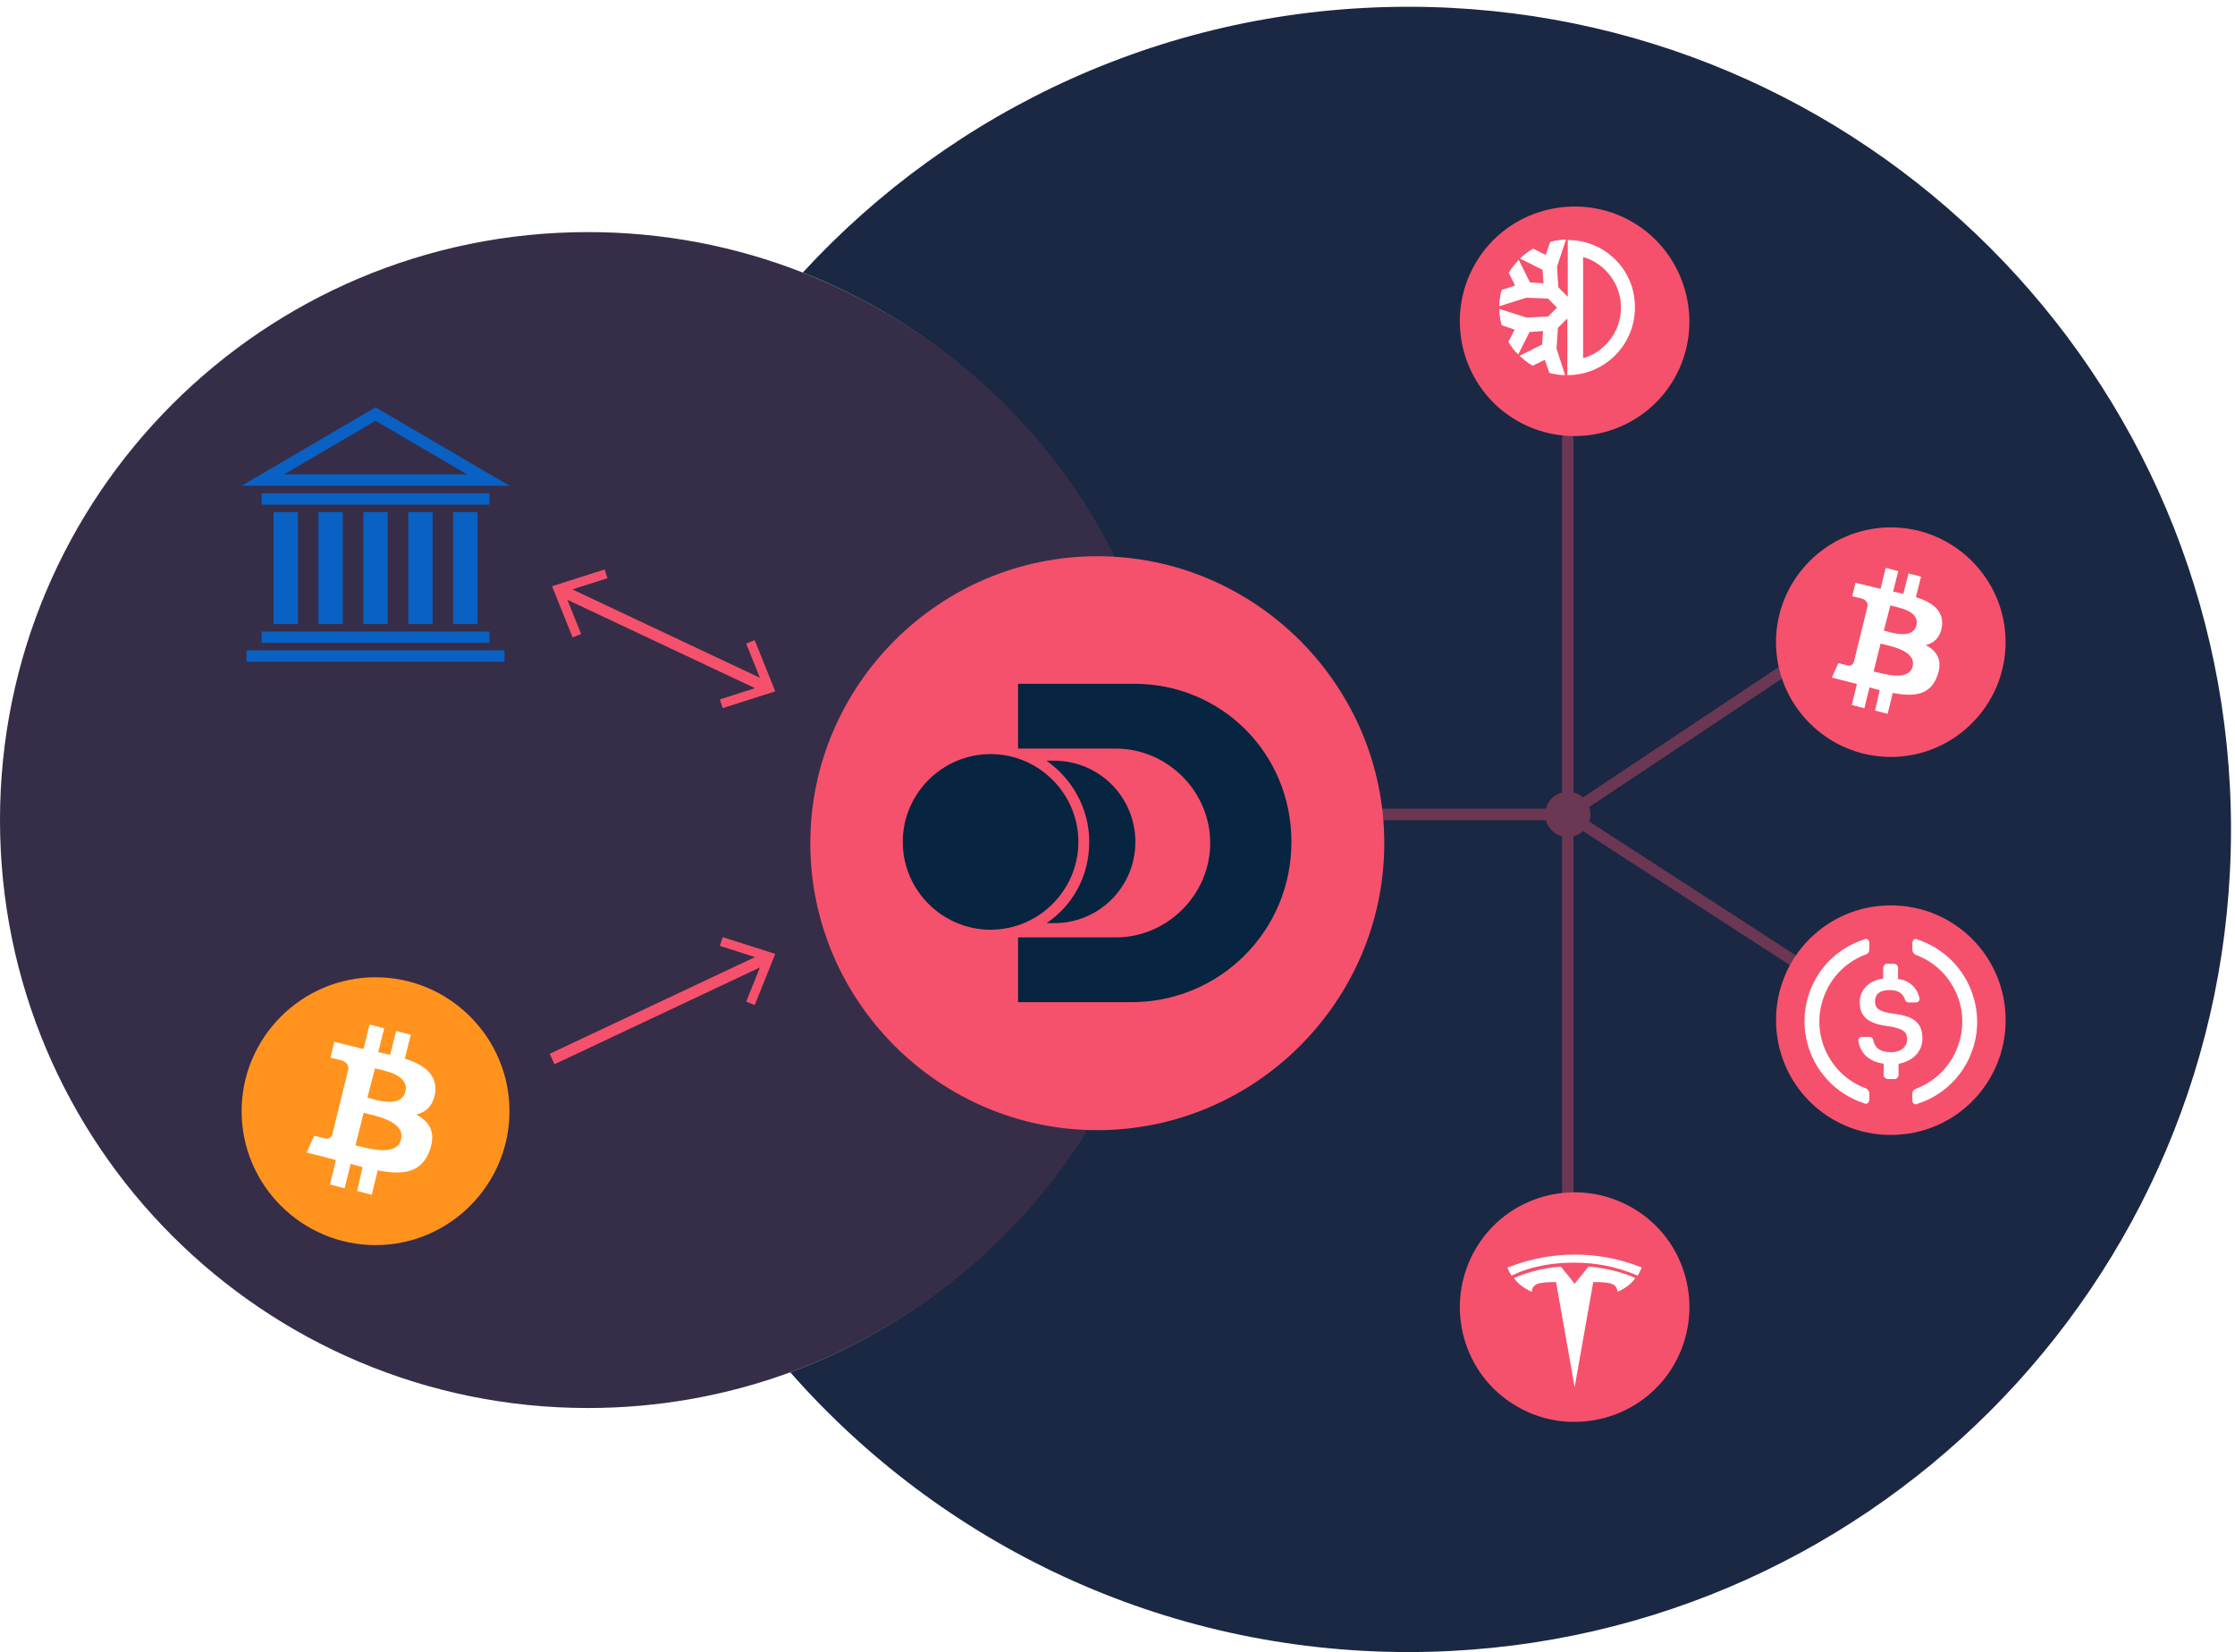 <svg width="326" height="241" viewBox="0 0 326 241" fill="none" xmlns="http://www.w3.org/2000/svg">
<g clip-path="url(#clip0_3536_7767)">
<path d="M205.417 0.987C170.472 0.987 139.027 15.928 117.092 39.761C148.961 52.274 171.527 83.312 171.527 119.619C171.527 155.926 148.096 188.148 115.267 200.175C137.257 225.191 169.49 240.987 205.417 240.987C271.691 240.987 325.417 187.26 325.417 120.987C325.417 54.713 271.696 0.987 205.417 0.987Z" fill="#1A2843"/>
<path d="M117.098 39.761C107.392 35.949 96.826 33.855 85.769 33.855C38.4 33.855 0 72.255 0 119.625C0 166.994 38.4 205.389 85.764 205.389C96.128 205.389 106.069 203.547 115.267 200.181C148.097 188.153 171.527 156.624 171.527 119.625C171.527 82.626 148.962 52.28 117.092 39.766L117.098 39.761Z" fill="#362D48"/>
<g filter="url(#filter0_d_3536_7767)">
<path d="M49 73.701H45.45V90.038H49V73.701Z" fill="#0961C3"/>
<path d="M55.553 73.701H52.003V90.038H55.553V73.701Z" fill="#0961C3"/>
<path d="M42.447 73.701H38.898V90.038H42.447V73.701Z" fill="#0961C3"/>
<path d="M68.652 73.701H65.103V90.038H68.652V73.701Z" fill="#0961C3"/>
<path d="M62.105 73.701H58.555V90.038H62.105V73.701Z" fill="#0961C3"/>
<path d="M70.388 70.95H37.167V72.613H70.388V70.95Z" fill="#0961C3"/>
<path d="M53.777 58.414L34.242 69.855H73.312L53.777 58.414ZM53.777 60.378L67.122 68.192H40.438L53.783 60.378H53.777Z" fill="#0961C3"/>
<path d="M53.777 91.126H37.167V92.79H53.777H70.388V91.126H53.777Z" fill="#0961C3"/>
<path d="M72.586 93.867H34.962V95.53H72.586V93.867Z" fill="#0961C3"/>
</g>
<path d="M261.934 139.355L231.817 119.837C231.923 119.508 231.985 119.162 231.985 118.799C231.985 118.436 231.918 118.062 231.801 117.722L261.946 97.634C262.331 97.377 262.437 96.858 262.18 96.473C261.923 96.088 261.404 95.982 261.019 96.239L230.874 116.326C230.489 115.986 230.026 115.729 229.512 115.595V64.012C229.512 63.548 229.138 63.175 228.675 63.175C228.212 63.175 227.838 63.548 227.838 64.012V115.601C226.682 115.902 225.778 116.806 225.477 117.962H194.986C194.522 117.962 194.148 118.335 194.148 118.799C194.148 119.262 194.522 119.636 194.986 119.636H225.477C225.778 120.791 226.682 121.695 227.838 121.997V175.986C227.838 176.449 228.212 176.823 228.675 176.823C229.138 176.823 229.512 176.449 229.512 175.986V121.997C230.037 121.857 230.511 121.595 230.902 121.238L261.025 140.756C261.164 140.845 261.321 140.89 261.477 140.89C261.75 140.89 262.018 140.756 262.18 140.51C262.431 140.125 262.32 139.606 261.934 139.355Z" fill="#6B3753"/>
<path d="M105.416 136.704L105.003 137.976L110.126 139.612L80.171 153.722L80.88 155.24L110.841 141.124L108.837 146.114L110.082 146.611L113.079 139.149L105.416 136.704Z" fill="#F5516C"/>
<path d="M84.764 92.483L82.761 87.493L110.126 100.386L105.002 102.015L105.41 103.294L113.079 100.849L110.082 93.381L108.837 93.883L110.841 98.868L83.481 85.975L88.599 84.345L88.191 83.067L80.522 85.511L83.52 92.979L84.764 92.483Z" fill="#F5516C"/>
<g filter="url(#filter1_d_3536_7767)">
<path d="M159.053 161.859C136.03 161.859 117.192 143.022 117.192 119.999C117.192 96.975 136.03 78.138 159.053 78.138C182.076 78.138 200.913 96.975 200.913 119.999C200.913 143.022 182.076 161.859 159.053 161.859Z" fill="#F5516C"/>
<path d="M164.473 96.747H147.494V106.196H161.749C169.278 106.196 175.524 112.441 175.524 119.965C175.524 127.489 169.278 133.74 161.749 133.74H147.494V143.189H163.987C176.958 143.189 187.368 132.78 187.368 119.809C187.368 106.838 177.12 96.747 164.467 96.747H164.473Z" fill="#072440"/>
<path d="M152.757 107.965H151.635C155.318 110.527 157.88 114.853 157.88 119.814C157.88 124.776 155.475 129.102 151.635 131.664H152.757C159.32 131.664 164.606 126.378 164.606 119.814C164.606 113.251 159.32 107.965 152.757 107.965Z" fill="#072440"/>
<path d="M156.295 119.809C156.295 126.858 150.53 132.618 143.486 132.618C136.442 132.618 130.677 126.853 130.677 119.809C130.677 112.765 136.442 107 143.486 107C150.53 107 156.295 112.765 156.295 119.809Z" fill="#072440"/>
</g>
<g filter="url(#filter2_d_3536_7767)">
<path d="M237.086 30.367C229.088 25.762 218.785 28.464 214.175 36.468C209.564 44.46 212.277 54.758 220.275 59.368C228.273 63.973 238.577 61.266 243.187 53.267C247.797 45.269 245.017 34.977 237.086 30.367Z" fill="#F5516C"/>
</g>
<g filter="url(#filter3_d_3536_7767)">
<path d="M53.777 179.625C43.022 179.625 34.242 170.845 34.242 160.09C34.242 149.334 43.022 140.555 53.777 140.555C64.532 140.555 73.312 149.334 73.312 160.09C73.312 170.845 64.532 179.625 53.777 179.625Z" fill="#FF931E"/>
<path d="M58.047 152.421L58.917 148.944L56.78 148.391L55.909 151.874C55.356 151.718 54.804 151.634 54.168 151.478L55.038 148.001L52.901 147.448L52.03 151.009C51.556 150.931 51.081 150.769 50.685 150.691L47.76 149.982L47.208 152.276L48.787 152.672C49.658 152.912 49.814 153.465 49.814 153.939L47.442 163.589C47.286 163.829 47.046 164.22 46.415 164.064L44.836 163.668L43.73 166.118L46.499 166.827L48 167.223L47.13 170.784L49.267 171.336L50.138 167.775C50.691 167.932 51.243 168.094 51.879 168.25L51.087 171.727L53.224 172.28L54.095 168.719C57.734 169.433 60.503 169.115 61.686 165.794C62.635 163.104 61.608 161.602 59.71 160.575C61.133 160.257 62.16 159.308 62.478 157.411C62.797 154.721 60.815 153.297 58.047 152.427V152.421ZM57.494 164.203C56.864 166.894 52.354 165.392 50.852 165.074L52.041 160.33C53.464 160.726 58.13 161.435 57.5 164.203H57.494ZM58.125 157.243C57.494 159.694 53.777 158.432 52.588 158.114L53.693 153.844C54.882 154.162 58.756 154.715 58.125 157.243Z" fill="white"/>
</g>
<path d="M228.68 35.016V43.293C228.223 42.836 227.826 42.44 227.302 41.915C227.235 41.128 227.106 38.895 227.106 38.895L228.418 34.955C227.631 34.955 226.839 35.089 226.119 35.284L225.46 37.187L223.618 36.267C222.96 36.663 222.306 37.12 221.709 37.712L224.997 39.353L225.131 41.323L223.16 41.189L221.52 37.902C220.995 38.493 220.47 39.085 220.074 39.805L220.995 41.647L219.025 42.306C218.829 43.031 218.695 43.818 218.695 44.672L222.641 43.422L225.795 43.556L227.112 44.867L225.795 46.179L222.641 46.313L218.695 45.063C218.695 45.85 218.829 46.642 219.025 47.429L220.933 48.088L220.013 49.863C220.409 50.521 220.866 51.174 221.458 51.705L223.099 48.423L225.069 48.289L224.935 50.259L221.648 51.9C222.24 52.425 222.831 52.949 223.557 53.346L225.332 52.492L225.99 54.395C226.716 54.59 227.503 54.724 228.29 54.724L227.04 50.851C227.04 50.851 227.173 48.618 227.235 47.825C227.693 47.368 228.089 46.972 228.613 46.447V54.724C234.066 54.724 238.47 50.32 238.47 44.867C238.537 39.414 234.133 35.011 228.675 35.011L228.68 35.016ZM230.913 52.229V37.517C233.28 38.041 236.305 40.67 236.433 44.611C236.567 48.947 233.28 51.705 230.913 52.229Z" fill="white"/>
<g filter="url(#filter4_d_3536_7767)">
<path d="M220.303 203.178C212.282 198.579 209.57 188.315 214.169 180.294C218.768 172.274 229.032 169.561 237.053 174.16C245.073 178.76 247.786 189.024 243.187 197.044C238.588 205.065 228.206 207.777 220.303 203.178Z" fill="#F5516C"/>
<path d="M228.68 200.348L231.393 185.016C233.988 185.016 234.814 185.251 234.932 186.434C234.932 186.434 236.701 185.725 237.527 184.43C234.106 182.895 230.684 182.778 230.684 182.778L228.68 185.256L226.677 182.778C226.677 182.778 223.255 182.895 219.834 184.43C220.66 185.725 222.429 186.434 222.429 186.434C222.547 185.256 223.373 185.016 225.968 185.016L228.68 200.348Z" fill="white"/>
<path d="M228.68 182.186C231.51 182.186 234.58 182.661 237.879 184.073C238.347 183.247 238.47 182.895 238.47 182.895C234.932 181.478 231.627 181.009 228.68 181.009C225.733 181.009 222.546 181.483 218.891 182.895C218.891 182.895 219.008 183.37 219.482 184.073C222.669 182.538 225.851 182.186 228.68 182.186Z" fill="white"/>
</g>
<g filter="url(#filter5_d_3536_7767)">
<path d="M274.794 108.417C265.574 108.417 258.05 100.893 258.05 91.673C258.05 82.452 265.574 74.929 274.794 74.929C284.014 74.929 291.538 82.452 291.538 91.673C291.538 100.893 284.014 108.417 274.794 108.417Z" fill="#F5516C"/>
<path d="M278.456 85.098L279.204 82.118L277.373 81.643L276.625 84.629C276.151 84.495 275.676 84.428 275.135 84.289L275.883 81.308L274.052 80.834L273.304 83.887C272.897 83.82 272.489 83.686 272.154 83.613L269.648 83.005L269.174 84.97L270.53 85.31C271.278 85.511 271.412 85.985 271.412 86.393L269.38 94.664C269.246 94.865 269.04 95.206 268.498 95.072L267.142 94.731L266.193 96.836L268.565 97.444L269.855 97.784L269.107 100.837L270.938 101.312L271.685 98.264C272.16 98.398 272.634 98.538 273.176 98.672L272.5 101.652L274.331 102.127L275.079 99.074C278.199 99.682 280.571 99.414 281.587 96.568C282.402 94.263 281.52 92.973 279.89 92.091C281.112 91.818 281.994 91.009 282.262 89.379C282.536 87.074 280.839 85.851 278.467 85.109L278.456 85.098ZM277.981 95.2C277.44 97.505 273.578 96.216 272.288 95.948L273.304 91.879C274.526 92.22 278.523 92.828 277.981 95.2ZM278.523 89.234C277.981 91.338 274.794 90.25 273.778 89.982L274.727 86.32C275.743 86.594 279.064 87.068 278.523 89.234Z" fill="white"/>
</g>
<g filter="url(#filter6_d_3536_7767)">
<path d="M274.8 163.556C284.082 163.556 291.544 156.093 291.544 146.812C291.544 137.53 284.082 130.067 274.8 130.067C265.518 130.067 258.056 137.53 258.056 146.812C258.056 156.093 265.518 163.556 274.8 163.556Z" fill="#F5516C"/>
<path d="M279.404 149.463C279.404 147.024 277.942 146.187 275.006 145.835C272.913 145.556 272.494 144.998 272.494 144.021C272.494 143.044 273.192 142.419 274.587 142.419C275.843 142.419 276.541 142.838 276.887 143.881C276.959 144.094 277.166 144.227 277.378 144.227H278.494C278.773 144.227 278.985 144.015 278.985 143.742V143.669C278.706 142.134 277.451 140.946 275.849 140.812V139.137C275.849 138.858 275.637 138.646 275.291 138.579H274.241C273.962 138.579 273.75 138.786 273.683 139.137V140.739C271.59 141.018 270.267 142.414 270.267 144.16C270.267 146.46 271.663 147.37 274.593 147.716C276.546 148.062 277.177 148.48 277.177 149.602C277.177 150.724 276.2 151.489 274.878 151.489C273.064 151.489 272.433 150.719 272.226 149.675C272.159 149.396 271.947 149.256 271.741 149.256H270.552C270.273 149.256 270.066 149.468 270.066 149.747V149.82C270.345 151.561 271.462 152.817 273.761 153.169V154.843C273.761 155.122 273.973 155.329 274.319 155.401H275.369C275.648 155.401 275.86 155.189 275.927 154.843V153.169C278.02 152.817 279.415 151.355 279.415 149.468L279.404 149.463Z" fill="white"/>
<path d="M271.239 156.791C265.798 154.838 263.007 148.771 265.033 143.396C266.082 140.466 268.382 138.233 271.239 137.189C271.518 137.05 271.658 136.843 271.658 136.492V135.515C271.658 135.236 271.518 135.024 271.239 134.957C271.167 134.957 271.027 134.957 270.96 135.024C264.335 137.117 260.702 144.166 262.8 150.791C264.056 154.698 267.059 157.701 270.96 158.951C271.239 159.091 271.518 158.951 271.585 158.672C271.658 158.605 271.658 158.533 271.658 158.393V157.416C271.658 157.204 271.446 156.931 271.239 156.791ZM278.635 135.024C278.356 134.884 278.077 135.024 278.01 135.303C277.937 135.375 277.937 135.442 277.937 135.582V136.559C277.937 136.838 278.149 137.117 278.356 137.256C283.798 139.21 286.588 145.277 284.562 150.652C283.513 153.582 281.213 155.814 278.356 156.858C278.077 156.998 277.937 157.204 277.937 157.556V158.533C277.937 158.812 278.077 159.024 278.356 159.091C278.428 159.091 278.568 159.091 278.635 159.024C285.26 156.931 288.893 149.881 286.795 143.256C285.539 139.282 282.469 136.28 278.635 135.024Z" fill="white"/>
</g>
</g>
<defs>
<filter id="filter0_d_3536_7767" x="34.242" y="58.414" width="40.069" height="38.117" filterUnits="userSpaceOnUse" color-interpolation-filters="sRGB">
<feFlood flood-opacity="0" result="BackgroundImageFix"/>
<feColorMatrix in="SourceAlpha" type="matrix" values="0 0 0 0 0 0 0 0 0 0 0 0 0 0 0 0 0 0 127 0" result="hardAlpha"/>
<feOffset dx="1" dy="1"/>
<feColorMatrix type="matrix" values="0 0 0 0 0.046 0 0 0 0 0.273 0 0 0 0 0.525 0 0 0 1 0"/>
<feBlend mode="normal" in2="BackgroundImageFix" result="effect1_dropShadow_3536_7767"/>
<feBlend mode="normal" in="SourceGraphic" in2="effect1_dropShadow_3536_7767" result="shape"/>
</filter>
<filter id="filter1_d_3536_7767" x="117.192" y="78.138" width="84.721" height="86.721" filterUnits="userSpaceOnUse" color-interpolation-filters="sRGB">
<feFlood flood-opacity="0" result="BackgroundImageFix"/>
<feColorMatrix in="SourceAlpha" type="matrix" values="0 0 0 0 0 0 0 0 0 0 0 0 0 0 0 0 0 0 127 0" result="hardAlpha"/>
<feOffset dx="1" dy="3"/>
<feColorMatrix type="matrix" values="0 0 0 0 0.42 0 0 0 0 0.216 0 0 0 0 0.325 0 0 0 1 0"/>
<feBlend mode="normal" in2="BackgroundImageFix" result="effect1_dropShadow_3536_7767"/>
<feBlend mode="normal" in="SourceGraphic" in2="effect1_dropShadow_3536_7767" result="shape"/>
</filter>
<filter id="filter2_d_3536_7767" x="211.93" y="28.123" width="34.487" height="35.487" filterUnits="userSpaceOnUse" color-interpolation-filters="sRGB">
<feFlood flood-opacity="0" result="BackgroundImageFix"/>
<feColorMatrix in="SourceAlpha" type="matrix" values="0 0 0 0 0 0 0 0 0 0 0 0 0 0 0 0 0 0 127 0" result="hardAlpha"/>
<feOffset dx="1" dy="2"/>
<feColorMatrix type="matrix" values="0 0 0 0 0.42 0 0 0 0 0.216 0 0 0 0 0.325 0 0 0 1 0"/>
<feBlend mode="normal" in2="BackgroundImageFix" result="effect1_dropShadow_3536_7767"/>
<feBlend mode="normal" in="SourceGraphic" in2="effect1_dropShadow_3536_7767" result="shape"/>
</filter>
<filter id="filter3_d_3536_7767" x="34.242" y="140.555" width="40.069" height="41.07" filterUnits="userSpaceOnUse" color-interpolation-filters="sRGB">
<feFlood flood-opacity="0" result="BackgroundImageFix"/>
<feColorMatrix in="SourceAlpha" type="matrix" values="0 0 0 0 0 0 0 0 0 0 0 0 0 0 0 0 0 0 127 0" result="hardAlpha"/>
<feOffset dx="1" dy="2"/>
<feColorMatrix type="matrix" values="0 0 0 0 0.567 0 0 0 0 0.371 0 0 0 0 0.078 0 0 0 1 0"/>
<feBlend mode="normal" in2="BackgroundImageFix" result="effect1_dropShadow_3536_7767"/>
<feBlend mode="normal" in="SourceGraphic" in2="effect1_dropShadow_3536_7767" result="shape"/>
</filter>
<filter id="filter4_d_3536_7767" x="211.933" y="171.924" width="34.49" height="35.49" filterUnits="userSpaceOnUse" color-interpolation-filters="sRGB">
<feFlood flood-opacity="0" result="BackgroundImageFix"/>
<feColorMatrix in="SourceAlpha" type="matrix" values="0 0 0 0 0 0 0 0 0 0 0 0 0 0 0 0 0 0 127 0" result="hardAlpha"/>
<feOffset dx="1" dy="2"/>
<feColorMatrix type="matrix" values="0 0 0 0 0.42 0 0 0 0 0.216 0 0 0 0 0.325 0 0 0 1 0"/>
<feBlend mode="normal" in2="BackgroundImageFix" result="effect1_dropShadow_3536_7767"/>
<feBlend mode="normal" in="SourceGraphic" in2="effect1_dropShadow_3536_7767" result="shape"/>
</filter>
<filter id="filter5_d_3536_7767" x="258.05" y="74.929" width="34.488" height="35.488" filterUnits="userSpaceOnUse" color-interpolation-filters="sRGB">
<feFlood flood-opacity="0" result="BackgroundImageFix"/>
<feColorMatrix in="SourceAlpha" type="matrix" values="0 0 0 0 0 0 0 0 0 0 0 0 0 0 0 0 0 0 127 0" result="hardAlpha"/>
<feOffset dx="1" dy="2"/>
<feColorMatrix type="matrix" values="0 0 0 0 0.42 0 0 0 0 0.216 0 0 0 0 0.325 0 0 0 1 0"/>
<feBlend mode="normal" in2="BackgroundImageFix" result="effect1_dropShadow_3536_7767"/>
<feBlend mode="normal" in="SourceGraphic" in2="effect1_dropShadow_3536_7767" result="shape"/>
</filter>
<filter id="filter6_d_3536_7767" x="258.056" y="130.067" width="34.488" height="35.488" filterUnits="userSpaceOnUse" color-interpolation-filters="sRGB">
<feFlood flood-opacity="0" result="BackgroundImageFix"/>
<feColorMatrix in="SourceAlpha" type="matrix" values="0 0 0 0 0 0 0 0 0 0 0 0 0 0 0 0 0 0 127 0" result="hardAlpha"/>
<feOffset dx="1" dy="2"/>
<feColorMatrix type="matrix" values="0 0 0 0 0.42 0 0 0 0 0.216 0 0 0 0 0.325 0 0 0 1 0"/>
<feBlend mode="normal" in2="BackgroundImageFix" result="effect1_dropShadow_3536_7767"/>
<feBlend mode="normal" in="SourceGraphic" in2="effect1_dropShadow_3536_7767" result="shape"/>
</filter>
<clipPath id="clip0_3536_7767">
<rect width="325.417" height="240" fill="white" transform="translate(0 0.987)"/>
</clipPath>
</defs>
</svg>
